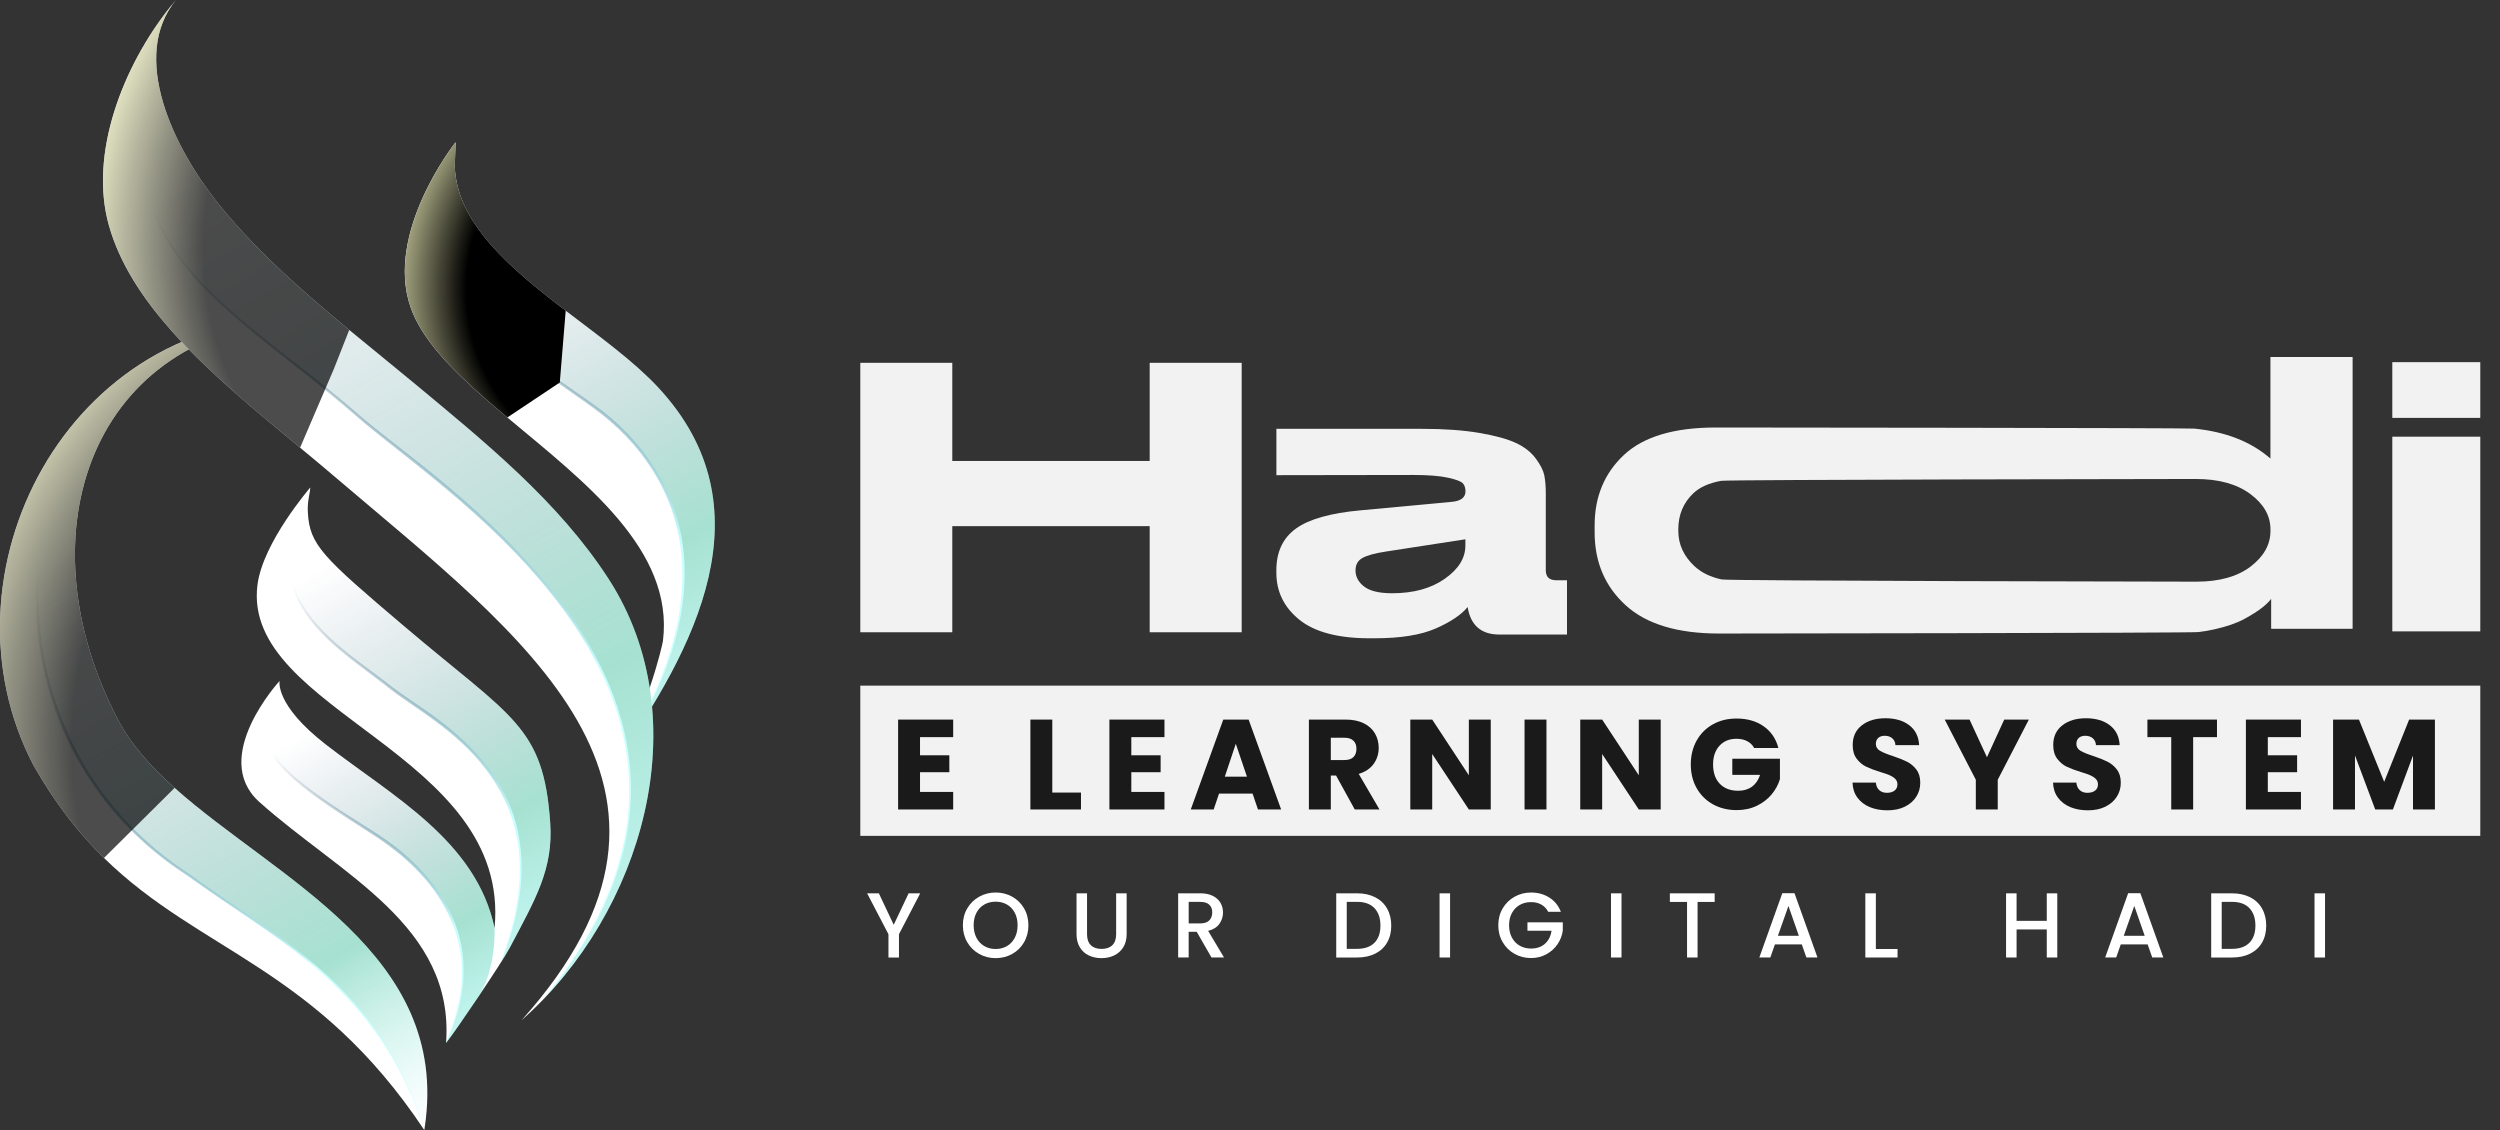 <?xml version="1.0" encoding="UTF-8"?>
<svg xmlns="http://www.w3.org/2000/svg" xmlns:xlink="http://www.w3.org/1999/xlink" viewBox="0 0 820.44 370.85">
  <rect x="0" y="0" width="820.44" height="370.85" fill="#333333" stroke="none"/>
  <defs>
    <style>
      .cls-1 {
        fill: url(#radial-gradient-2);
      }

      .cls-1, .cls-2, .cls-3 {
        mix-blend-mode: color-dodge;
      }

      .cls-1, .cls-3 {
        opacity: .7;
      }

      .cls-4 {
        fill: url(#linear-gradient-2);
      }

      .cls-5 {
        fill: #fff;
      }

      .cls-6 {
        fill: url(#linear-gradient-8);
      }

      .cls-6, .cls-7, .cls-8, .cls-9, .cls-10, .cls-11 {
        mix-blend-mode: luminosity;
      }

      .cls-6, .cls-7, .cls-8, .cls-9, .cls-11 {
        opacity: .35;
      }

      .cls-12 {
        isolation: isolate;
      }

      .cls-2 {
        fill: url(#radial-gradient);
      }

      .cls-13 {
        fill: url(#linear-gradient-10);
      }

      .cls-7 {
        fill: url(#linear-gradient-3);
      }

      .cls-8 {
        fill: url(#linear-gradient-6);
      }

      .cls-14 {
        fill: url(#linear-gradient-5);
      }

      .cls-9 {
        fill: url(#linear-gradient-4);
      }

      .cls-15 {
        fill: url(#linear-gradient-7);
      }

      .cls-3 {
        fill: url(#radial-gradient-3);
      }

      .cls-16 {
        fill: url(#linear-gradient-9);
      }

      .cls-17 {
        fill: #1a1a1a;
      }

      .cls-11 {
        fill: url(#linear-gradient);
      }

      .cls-18 {
        fill: #f2f2f2;
      }
    </style>
    <linearGradient id="linear-gradient" x1="164.19" y1="356.24" x2="32.76" y2="128.61" gradientUnits="userSpaceOnUse">
      <stop offset="0" stop-color="#56e9de" stop-opacity="0"/>
      <stop offset=".24" stop-color="#01aa7a"/>
      <stop offset=".63" stop-color="#005861" stop-opacity=".34"/>
      <stop offset=".85" stop-color="#002f55" stop-opacity="0"/>
    </linearGradient>
    <linearGradient id="linear-gradient-2" x1="163.99" y1="356.36" x2="32.26" y2="128.2" gradientUnits="userSpaceOnUse">
      <stop offset="0" stop-color="#ceffff"/>
      <stop offset=".24" stop-color="#c6ffff"/>
      <stop offset=".36" stop-color="#9cd3db" stop-opacity=".79"/>
      <stop offset=".7" stop-color="#2d5e7b" stop-opacity=".23"/>
      <stop offset=".85" stop-color="#002f55" stop-opacity="0"/>
    </linearGradient>
    <linearGradient id="linear-gradient-3" x1="160.83" y1="333.94" x2="95.73" y2="221.18" gradientUnits="userSpaceOnUse">
      <stop offset="0" stop-color="#56e9de"/>
      <stop offset=".24" stop-color="#01aa7a"/>
      <stop offset=".63" stop-color="#005861" stop-opacity=".34"/>
      <stop offset=".85" stop-color="#002f55" stop-opacity="0"/>
    </linearGradient>
    <linearGradient id="linear-gradient-4" x1="183.52" y1="304.94" x2="100.33" y2="160.84" xlink:href="#linear-gradient-3"/>
    <linearGradient id="linear-gradient-5" x1="177" y1="309.16" x2="93.45" y2="164.44" xlink:href="#linear-gradient-2"/>
    <linearGradient id="linear-gradient-6" x1="236.26" y1="225.93" x2="136.96" y2="53.93" xlink:href="#linear-gradient-3"/>
    <linearGradient id="linear-gradient-7" x1="229.46" y1="230.35" x2="129.91" y2="57.93" xlink:href="#linear-gradient-2"/>
    <radialGradient id="radial-gradient" cx="216.83" cy="94.79" fx="216.83" fy="94.79" r="96.56" gradientUnits="userSpaceOnUse">
      <stop offset=".66" stop-color="#000"/>
      <stop offset="1" stop-color="#ffffc8"/>
    </radialGradient>
    <radialGradient id="radial-gradient-2" cx="157.08" cy="244.37" fx="157.08" fy="244.37" r="188.01" gradientUnits="userSpaceOnUse">
      <stop offset=".71" stop-color="#000"/>
      <stop offset="1" stop-color="#ffffc8"/>
    </radialGradient>
    <linearGradient id="linear-gradient-8" x1="216.15" y1="306.25" x2="43.93" y2="7.97" xlink:href="#linear-gradient-3"/>
    <linearGradient id="linear-gradient-9" x1="209.27" y1="310.76" x2="36.59" y2="11.67" xlink:href="#linear-gradient-2"/>
    <radialGradient id="radial-gradient-3" cx="175.01" cy="81.46" fx="175.01" fy="81.46" r="152.37" xlink:href="#radial-gradient-2"/>
    <linearGradient id="linear-gradient-10" x1="155.46" y1="337.37" x2="90.03" y2="224.04" xlink:href="#linear-gradient-2"/>
  </defs>
  <g class="cls-12">
    <g id="Layer_2" data-name="Layer 2">
      <g id="Layer_1-2" data-name="Layer 1">
        <g>
          <g>
            <path class="cls-5" d="M139.41,369.72c-.05,.38-.11,.75-.17,1.13-35.6-53.5-73.36-58.2-105.12-89.29-8.15-7.98-15.91-17.7-23.14-30.44C-21.78,188.71,21.87,102.45,100.75,104.46c-.01,0-.02,0-.03,0-1.78,.09-3.53,.21-5.24,.38C28.01,111.35,7.61,177.4,38.99,236.66c4.18,7.9,10.64,15.05,18.32,21.9,33.57,30,90.45,54.42,82.11,111.16Z"/>
            <path class="cls-5" d="M167.22,311.15c8.53-16.15,14.39-25.91,13.35-41.11-2.18-31.73-12.33-34.31-47.83-64.44-27.05-22.96-31.17-26.76-31.72-37.59-.19-3.78,.81-6.34,.79-8.03-.05,.16-15.55,17.97-17.32,32-5.24,41.67,83.27,55.04,77.82,112.57-6.08-28.66-33.53-43.29-55.28-60.14-17.02-13.19-15.26-20.95-15.26-20.95,0,0-23.06,25.02-6.68,39.71,26.76,23.99,64.12,40.57,61.3,79.1,3.19-3.98,18.18-26.13,20.82-31.12Z"/>
            <path class="cls-5" d="M217.56,210.39c3.75-30.02-25.9-52.34-51.07-73.39-2.41-2.02-4.79-4.03-7.09-6.03-11.49-10-21.12-19.84-24.69-30.25-8.32-24.17,13.81-52.76,14.78-54,.02-.03,.04-.04,.04-.04,0,0-.14,3.18-.29,7.97,.72,18.72,18.21,33.42,36.41,47.32,11.09,8.47,22.44,16.64,30.42,25.25,36.45,39.3,12.35,85.44-14.83,123.91,10.59-15.58,16.15-39.39,16.32-40.74Z"/>
            <path class="cls-11" d="M139.41,369.72c-.06,.31-.12,.62-.18,.93-15.28-47.69-48.77-62.51-77.19-83.38C-18.17,235.95,2.27,107.55,95.47,104.84,28.01,111.35,7.61,177.4,38.99,236.66c22.46,42.43,110.67,63.34,100.42,133.06Z"/>
            <g class="cls-10">
              <path class="cls-4" d="M139.23,370.65c-2.53-7.11-5.21-14.2-8.98-20.75l-1.34-2.49c-.46-.82-1-1.6-1.5-2.4-1.02-1.58-2-3.2-3.06-4.76l-3.37-4.54-.84-1.14-.91-1.08-1.83-2.15c-4.91-5.71-10.32-11.01-16.18-15.74-5.83-4.78-11.97-9.17-18.2-13.43-6.23-4.26-12.56-8.41-18.69-12.8l-2.3-1.64-2.35-1.58c-1.59-1.02-3.1-2.17-4.64-3.27-3.02-2.29-5.97-4.67-8.74-7.26-5.6-5.11-10.59-10.88-14.98-17.06-4.34-6.22-8.06-12.87-11.01-19.87-5.87-13.99-8.78-29.21-8.51-44.37,.27-15.15,3.71-30.3,10.52-43.86,6.76-13.55,17.13-25.39,30.04-33.37,3.22-2,6.58-3.76,10.06-5.25,1.72-.79,3.51-1.41,5.28-2.09,1.8-.59,3.58-1.21,5.42-1.68,7.28-2.07,14.84-3.01,22.38-3.24-7.54,.32-15.08,1.34-22.31,3.48-1.82,.49-3.6,1.13-5.38,1.73-1.75,.69-3.53,1.33-5.23,2.14-3.45,1.51-6.78,3.3-9.95,5.32-12.79,7.99-23.04,19.77-29.7,33.25-6.71,13.49-10.07,28.54-10.28,43.57-.21,15.04,2.73,30.12,8.59,43.97,2.89,6.94,6.56,13.55,10.84,19.73,4.34,6.14,9.26,11.88,14.8,16.97,2.73,2.58,5.66,4.96,8.65,7.24,1.53,1.1,3.02,2.24,4.61,3.27l2.35,1.58,2.3,1.65c6.13,4.42,12.42,8.59,18.64,12.87,6.22,4.29,12.36,8.72,18.19,13.53,5.87,4.78,11.29,10.11,16.18,15.87l1.82,2.18,.9,1.09,.83,1.15,3.33,4.59c1.04,1.58,2.01,3.2,3.02,4.8,.49,.81,1.02,1.59,1.47,2.42l1.32,2.51c3.7,6.61,6.31,13.74,8.76,20.87Z"/>
            </g>
            <path class="cls-7" d="M157.21,326.79c-4.53,6.76-9.19,13.46-10.81,15.48,0-.08,.01-.14,.01-.22,0,0,0,0,0,0,17.72-38.74-12.34-60.99-22.31-67.57-10.13-6.69-30.23-18.22-35.31-28.14-4.09-8,.81-18.84,2.87-22.74,.08-.09,.12-.13,.12-.13,0,0-1.76,7.77,15.26,20.96,21.74,16.85,49.18,31.47,55.27,60.1,.1,5.98-.68,14.8-5.1,22.27Z"/>
            <path class="cls-9" d="M167.22,311.15c-.54,1.02-1.6,2.76-2.97,4.92,23.48-58.97-21.67-79.07-35.55-90.04-13.6-10.76-29.29-19.6-33.45-36.67-2.64-10.84,2.35-22.35,5.18-27.66,.85-1.07,1.38-1.68,1.38-1.71,.03,1.69-.98,4.24-.79,8.02,.55,10.83,4.67,14.63,31.71,37.59,35.5,30.13,45.65,32.71,47.83,64.44,1.04,15.2-4.81,24.97-13.35,41.11Z"/>
            <g class="cls-10">
              <path class="cls-14" d="M164.25,316.07c2.82-7.28,4.92-14.87,5.83-22.61,.98-7.72,.6-15.64-1.53-23.1-2.08-7.49-6.01-14.37-11-20.29-5-5.95-11.06-10.92-17.42-15.41-3.17-2.26-6.43-4.4-9.63-6.69-1.6-1.15-3.13-2.38-4.66-3.57l-4.67-3.53c-6.22-4.7-12.59-9.4-17.73-15.4-2.56-2.99-4.78-6.3-6.38-9.9l-1.08-2.75c-.32-.93-.56-1.89-.84-2.83-.49-1.91-.8-3.88-.84-5.84-.09-1.97,.06-3.94,.35-5.88,.27-1.95,.71-3.86,1.27-5.74,1.09-3.77,2.65-7.38,4.5-10.82h0s1.4-1.7,1.4-1.7l-1.36,1.72h0c-1.78,3.47-3.26,7.11-4.26,10.87-.51,1.88-.91,3.79-1.14,5.72-.15,.96-.18,1.93-.26,2.9,0,.97-.06,1.94,.02,2.91,.06,1.94,.38,3.85,.89,5.72,.29,.92,.53,1.86,.86,2.78l1.09,2.69c1.61,3.52,3.83,6.75,6.39,9.66,5.14,5.83,11.43,10.52,17.68,15.18l4.69,3.52c1.56,1.2,3.08,2.41,4.66,3.54,3.16,2.26,6.46,4.38,9.64,6.66,6.38,4.54,12.49,9.59,17.54,15.64,5.03,6.03,9.04,13.03,11.04,20.67,2.07,7.6,2.37,15.61,1.28,23.37-1.07,7.77-3.34,15.32-6.3,22.55Z"/>
            </g>
            <path class="cls-8" d="M206.94,242.85c39.52-66.39,.91-99.6-10.2-108.08-10.37-7.91-32.9-20.91-46.75-41.21-9.81-14.39-4.76-35.29-.98-46.22,.32-.43,.5-.66,.5-.66,0,0-.14,3.18-.29,7.97,1.15,30.12,45.75,49.83,66.83,72.57,33.87,36.52,15.46,78.94-9.12,115.63Z"/>
            <g class="cls-10">
              <path class="cls-15" d="M206.94,242.85c4.85-8.31,9.02-17.03,12.07-26.15,3.1-9.08,4.97-18.62,4.93-28.2,0-9.57-2.04-19.15-6.2-27.76-4.14-8.62-10.22-16.25-17.47-22.48-3.6-3.14-7.57-5.85-11.51-8.62-3.94-2.76-7.88-5.54-11.72-8.45-3.85-2.91-7.59-5.96-11.16-9.21-3.57-3.25-7.01-6.65-10.12-10.35-.81-.9-1.52-1.88-2.29-2.81l-1.13-1.42-1.06-1.47-1.05-1.47-.53-.74-.47-.78c-.62-1.05-1.28-2.07-1.74-3.2-2.07-4.41-3.07-9.24-3.34-14.06-.24-4.83,.24-9.67,1.1-14.41,.86-4.74,2.17-9.39,3.77-13.93-1.52,4.57-2.75,9.23-3.53,13.97-.78,4.74-1.17,9.55-.86,14.33,.32,4.77,1.35,9.52,3.42,13.82,.46,1.1,1.12,2.1,1.73,3.11l.46,.76,.53,.73,1.06,1.45,1.06,1.45,1.13,1.4c.77,.92,1.49,1.88,2.3,2.77,6.32,7.22,13.57,13.57,21.25,19.34,3.83,2.89,7.77,5.65,11.72,8.4,3.94,2.75,7.95,5.47,11.62,8.65,3.66,3.17,7.03,6.69,10,10.51,2.96,3.83,5.55,7.96,7.63,12.34,4.18,8.75,6.27,18.48,6.15,28.15-.05,9.68-2.03,19.28-5.23,28.36-3.21,9.1-7.53,17.76-12.53,25.99Z"/>
            </g>
            <path class="cls-2" d="M185.65,101.97l-1.94,23.55-17.21,11.48c-2.41-2.02-4.79-4.03-7.09-6.03-11.49-10-21.12-19.84-24.69-30.25-8.32-24.17,13.81-52.76,14.78-54,.02-.03,.04-.04,.04-.04,0,0-.14,3.18-.29,7.97,.72,18.72,18.21,33.42,36.41,47.32Z"/>
            <path class="cls-1" d="M100.75,104.46s-.02,0-.03,0c-1.78,.09-3.53,.21-5.24,.38C28.01,111.35,7.61,177.4,38.99,236.66c4.18,7.9,10.64,15.05,18.32,21.9l-23.19,23c-8.15-7.98-15.91-17.7-23.14-30.44C-21.78,188.71,21.87,102.45,100.75,104.46Z"/>
            <path class="cls-5" d="M171.15,334.83c69.04-76.93,.21-125.91-61.35-178.43-3.7-3.16-7.5-6.32-11.33-9.49-14.91-12.36-30.34-24.95-42.41-38.6-9.4-10.62-16.76-21.87-20.27-34.14-6.82-23.84,4.81-52.74,19.95-71.75,0,0,0-.01,0-.01C56.41,1.59,57.07,.79,57.75,0c-15.04,18.29-1.44,48.25,15.3,68.56,12.09,14.66,26.59,27.35,41.56,39.72,7,5.79,14.1,11.51,21.11,17.32,23.38,19.43,47.68,39.08,64.04,64.43,29.77,46.13,11.12,109.73-28.61,144.8Z"/>
            <path class="cls-6" d="M178.01,328.27c81.53-97.89-33.1-167.76-60.39-191.73-28.37-24.91-60.43-42.21-68.74-71.96-7.42-26.6-2.76-45.36,2.86-56.78C53.67,5.04,55.68,2.42,57.75,0c-15.04,18.29-1.44,48.25,15.3,68.56,17.75,21.53,40.7,38.8,62.67,57.04,23.38,19.43,47.68,39.08,64.04,64.43,28,43.39,13.17,102.22-21.74,138.24Z"/>
            <g class="cls-10">
              <path class="cls-16" d="M178.01,328.27c5.2-6.31,9.98-12.99,14.11-20.04l1.54-2.65,1.44-2.71c.99-1.79,1.8-3.67,2.71-5.5,1.64-3.74,3.22-7.51,4.41-11.42l.47-1.46,.41-1.47c.27-.98,.56-1.96,.81-2.95,.45-1.99,.95-3.97,1.27-5.98,.4-2,.62-4.03,.88-6.05,.17-2.03,.37-4.06,.4-6.1,.29-8.15-.74-16.33-2.81-24.21-4.22-15.8-12.61-30.2-22.78-42.93-10.18-12.78-22.12-24.06-34.65-34.54-6.27-5.24-12.68-10.32-19.11-15.38-3.21-2.54-6.43-5.07-9.53-7.77-3.07-2.7-6.19-5.33-9.36-7.92-6.32-5.18-12.8-10.18-19.21-15.28-6.4-5.1-12.74-10.31-18.65-16-5.89-5.69-11.37-11.91-15.58-18.99-2.1-3.53-3.87-7.27-5.21-11.16-.34-.97-.61-1.96-.92-2.94l-.77-2.98c-.54-1.98-.92-4-1.34-6-.74-4.03-1.35-8.1-1.54-12.2-.24-4.09-.23-8.21,.18-12.29,.76-8.16,2.87-16.22,6.51-23.56h0s0,0,0,0c1.89-2.68,3.9-5.29,6.04-7.77-2.12,2.51-4.1,5.13-5.96,7.83h0c-3.56,7.36-5.59,15.42-6.26,23.55-.37,4.07-.33,8.16-.06,12.23,.24,4.07,.85,8.12,1.61,12.13,.43,2,.81,4,1.36,5.97l.77,2.96c.31,.97,.58,1.95,.92,2.91,1.33,3.85,3.1,7.54,5.2,11.03,4.19,7,9.65,13.16,15.53,18.8,5.9,5.65,12.24,10.81,18.65,15.89,6.41,5.07,12.91,10.05,19.27,15.22,3.18,2.58,6.32,5.22,9.4,7.91,3.08,2.66,6.31,5.18,9.52,7.71,6.44,5.05,12.91,10.07,19.16,15.36,12.52,10.55,24.47,21.91,34.66,34.79,10.17,12.82,18.58,27.34,22.77,43.27,2.05,7.95,3.07,16.19,2.75,24.39-.04,2.05-.24,4.1-.42,6.14-.27,2.03-.5,4.08-.91,6.09-.33,2.03-.84,4.02-1.3,6.02-.26,.99-.55,1.98-.83,2.96-.26,.99-.58,1.97-.92,2.94-1.24,3.91-2.85,7.69-4.54,11.42-.92,1.83-1.75,3.71-2.77,5.49l-1.47,2.7-1.56,2.64c-4.21,7.03-9.05,13.66-14.32,19.92Z"/>
            </g>
            <path class="cls-3" d="M114.61,108.28l-5.05,12.81-11.08,25.83c-14.91-12.36-30.34-24.95-42.41-38.6-9.4-10.62-16.76-21.87-20.27-34.14-6.82-23.84,4.81-52.74,19.95-71.75,0,0,0-.01,0-.01C56.41,1.59,57.07,.79,57.75,0c-15.04,18.29-1.44,48.25,15.3,68.56,12.09,14.66,26.59,27.35,41.56,39.72Z"/>
            <g class="cls-10">
              <path class="cls-13" d="M146.4,342.27v-.22s0,0,0,0h0s0,0,0,0c2.42-5.66,4.27-11.6,4.9-17.71,.65-6.09,.17-12.32-1.7-18.15-1.84-5.83-4.85-11.26-8.66-16.03-3.81-4.78-8.35-8.97-13.29-12.6-2.45-1.84-5.04-3.49-7.63-5.16l-7.77-5.01c-5.15-3.4-10.27-6.88-14.97-10.92-2.33-2.03-4.59-4.18-6.52-6.63-.95-1.23-1.83-2.54-2.47-3.98-.68-1.42-.99-2.99-1.19-4.53-.17-1.56-.09-3.12,.07-4.66,.22-1.54,.51-3.06,.95-4.55,.85-2.98,2.07-5.83,3.54-8.54-1.38,2.76-2.51,5.64-3.29,8.61-.4,1.48-.65,3-.83,4.52-.12,1.52-.16,3.06,.04,4.56,.22,1.5,.54,3,1.21,4.35,.64,1.37,1.5,2.63,2.45,3.82,1.92,2.37,4.18,4.46,6.52,6.43,4.74,3.9,9.81,7.39,14.97,10.74l7.79,4.97c2.6,1.65,5.22,3.31,7.71,5.16,4.98,3.69,9.56,7.96,13.41,12.83,3.84,4.87,6.93,10.4,8.69,16.37,.9,2.97,1.47,6.05,1.69,9.15,.21,3.09,.19,6.21-.23,9.28-.42,3.07-1.05,6.11-2.01,9.05-.87,2.97-2.09,5.81-3.37,8.61h0s0,0,0,0h0s-.02,.22-.02,.22Z"/>
            </g>
          </g>
          <g>
            <rect class="cls-18" x="282.33" y="225.01" width="531.64" height="49.3"/>
            <g>
              <path class="cls-5" d="M301.99,293.17l-6.97,13.42v7.64h-3.45v-7.64l-7-13.42h3.85l4.88,10.33,4.88-10.33h3.82Z"/>
              <path class="cls-5" d="M321.34,313.06c-1.65-.92-2.95-2.2-3.91-3.85-.96-1.65-1.44-3.5-1.44-5.56s.48-3.91,1.44-5.54c.96-1.64,2.26-2.91,3.91-3.83,1.65-.92,3.45-1.38,5.41-1.38s3.79,.46,5.44,1.38c1.65,.92,2.94,2.2,3.89,3.83,.95,1.64,1.42,3.48,1.42,5.54s-.47,3.91-1.42,5.56c-.95,1.65-2.25,2.93-3.89,3.85-1.65,.92-3.46,1.38-5.44,1.38s-3.76-.46-5.41-1.38Zm9.13-2.58c1.09-.64,1.94-1.54,2.56-2.73s.92-2.55,.92-4.11-.31-2.92-.92-4.09c-.62-1.17-1.47-2.07-2.56-2.7s-2.33-.94-3.73-.94-2.64,.31-3.73,.94-1.94,1.53-2.56,2.7c-.62,1.17-.92,2.54-.92,4.09s.31,2.92,.92,4.11,1.47,2.09,2.56,2.73c1.09,.64,2.33,.96,3.73,.96s2.64-.32,3.73-.96Z"/>
              <path class="cls-5" d="M356.74,293.17v13.42c0,1.6,.42,2.8,1.26,3.61,.84,.81,2,1.21,3.5,1.21s2.69-.4,3.53-1.21c.84-.81,1.26-2.01,1.26-3.61v-13.42h3.45v13.36c0,1.72-.37,3.17-1.12,4.36-.75,1.19-1.75,2.08-3,2.67-1.25,.59-2.64,.88-4.15,.88s-2.89-.29-4.14-.88c-1.24-.58-2.23-1.47-2.95-2.67-.73-1.19-1.09-2.65-1.09-4.36v-13.36h3.45Z"/>
              <path class="cls-5" d="M397.58,314.22l-4.85-8.42h-2.64v8.42h-3.45v-21.06h7.27c1.62,0,2.98,.28,4.11,.85s1.96,1.32,2.51,2.27,.83,2.01,.83,3.18c0,1.37-.4,2.62-1.2,3.74s-2.03,1.88-3.68,2.29l5.21,8.73h-4.12Zm-7.48-11.18h3.82c1.29,0,2.27-.32,2.92-.97s.99-1.52,.99-2.61-.32-1.94-.97-2.56c-.65-.62-1.63-.92-2.94-.92h-3.82v7.06Z"/>
              <path class="cls-5" d="M451.29,294.45c1.69,.86,2.99,2.09,3.91,3.7,.92,1.61,1.38,3.48,1.38,5.62s-.46,4-1.38,5.58c-.92,1.58-2.22,2.78-3.91,3.62-1.69,.84-3.65,1.26-5.89,1.26h-6.88v-21.06h6.88c2.24,0,4.21,.43,5.89,1.29Zm-.23,14.95c1.31-1.33,1.97-3.21,1.97-5.64s-.66-4.35-1.97-5.73c-1.31-1.37-3.2-2.06-5.67-2.06h-3.42v15.42h3.42c2.46,0,4.35-.67,5.67-2Z"/>
              <path class="cls-5" d="M475.88,293.17v21.06h-3.45v-21.06h3.45Z"/>
              <path class="cls-5" d="M508.08,299.23c-.54-1.05-1.3-1.84-2.27-2.38s-2.09-.8-3.36-.8c-1.39,0-2.64,.31-3.73,.94-1.09,.63-1.94,1.52-2.56,2.67-.62,1.15-.92,2.48-.92,4s.31,2.85,.92,4.01c.62,1.16,1.47,2.06,2.56,2.68s2.33,.94,3.73,.94c1.88,0,3.4-.52,4.58-1.58,1.17-1.05,1.89-2.47,2.15-4.27h-7.91v-2.76h11.6v2.7c-.22,1.64-.8,3.14-1.74,4.51-.94,1.37-2.16,2.47-3.67,3.29-1.5,.82-3.18,1.23-5.01,1.23-1.98,0-3.79-.46-5.42-1.38-1.64-.92-2.93-2.2-3.89-3.83-.96-1.64-1.44-3.48-1.44-5.54s.48-3.91,1.44-5.54c.96-1.64,2.26-2.91,3.91-3.83,1.65-.92,3.45-1.38,5.41-1.38,2.24,0,4.24,.55,5.98,1.65,1.75,1.1,3.01,2.66,3.8,4.68h-4.15Z"/>
              <path class="cls-5" d="M532.14,293.17v21.06h-3.45v-21.06h3.45Z"/>
              <path class="cls-5" d="M562.71,293.17v2.82h-5.61v18.24h-3.45v-18.24h-5.64v-2.82h14.7Z"/>
              <path class="cls-5" d="M591.31,309.92h-8.82l-1.51,4.3h-3.61l7.54-21.09h4l7.54,21.09h-3.64l-1.51-4.3Zm-.97-2.82l-3.42-9.79-3.45,9.79h6.88Z"/>
              <path class="cls-5" d="M615.61,311.44h7.12v2.79h-10.57v-21.06h3.45v18.27Z"/>
              <path class="cls-5" d="M675.15,293.17v21.06h-3.45v-9.21h-9.91v9.21h-3.45v-21.06h3.45v9.03h9.91v-9.03h3.45Z"/>
              <path class="cls-5" d="M704.81,309.92h-8.82l-1.51,4.3h-3.61l7.54-21.09h4l7.54,21.09h-3.64l-1.51-4.3Zm-.97-2.82l-3.42-9.79-3.45,9.79h6.88Z"/>
              <path class="cls-5" d="M738.43,294.45c1.69,.86,2.99,2.09,3.91,3.7,.92,1.61,1.38,3.48,1.38,5.62s-.46,4-1.38,5.58c-.92,1.58-2.22,2.78-3.91,3.62-1.69,.84-3.65,1.26-5.89,1.26h-6.88v-21.06h6.88c2.24,0,4.21,.43,5.89,1.29Zm-.23,14.95c1.31-1.33,1.97-3.21,1.97-5.64s-.66-4.35-1.97-5.73c-1.31-1.37-3.2-2.06-5.67-2.06h-3.42v15.42h3.42c2.46,0,4.35-.67,5.67-2Z"/>
              <path class="cls-5" d="M763.02,293.17v21.06h-3.45v-21.06h3.45Z"/>
            </g>
            <g>
              <path class="cls-18" d="M282.33,119.07h30.19v32.21h64.78v-32.21h30.19v88.42h-30.19v-34.82h-64.78v34.82h-30.19V119.07Z"/>
              <path class="cls-18" d="M514.25,190.41v17.83h-22.19c-5.97,0-9.44-3.01-10.42-9.03-2.04,2.52-5.52,4.86-10.42,7.02-4.91,2.16-11.61,3.24-20.11,3.24h-1.59c-10.38,0-18.08-2.04-23.11-6.1-5.03-4.07-7.54-9.2-7.54-15.39v-.85c0-6.03,2.15-10.58,6.44-13.68,4.29-3.09,11.38-5.09,21.28-5.98l30.17-2.81c2.78-.33,4.17-1.47,4.17-3.42,0-1.06-.27-1.91-.8-2.56-.53-.65-2.15-1.28-4.84-1.89-2.7-.61-6.54-.92-11.53-.92l-44.88,.07v-15.21h47.7c7.36,0,13.65,.45,18.88,1.34,5.23,.9,9.24,1.99,12.02,3.3,2.78,1.3,4.95,2.99,6.5,5.07,1.55,2.08,2.49,3.93,2.82,5.56,.33,1.63,.49,3.62,.49,5.98v25.15c0,2.2,1.14,3.29,3.43,3.29h3.56Zm-33.35-13.43l-26.12,4.03c-3.68,.57-6.25,1.28-7.72,2.14-1.47,.85-2.21,2.18-2.21,3.97v.12c0,2.03,.94,3.79,2.82,5.25,1.88,1.46,4.95,2.2,9.2,2.2,7.03,0,12.79-1.59,17.29-4.76,4.5-3.17,6.74-6.8,6.74-10.87v-2.08Z"/>
              <path class="cls-18" d="M772.07,117.16v89.19h-26.73v-9.83c-.64,.88-1.65,1.86-3.01,2.94-1.37,1.08-3.29,2.3-5.78,3.66-2.49,1.36-5.78,2.5-9.87,3.42-1.67,.37-3.39,.67-5.18,.89-2.6,.32-152.94,.48-155.8,.48h-1.57c-13.64,0-23.86-3.1-30.64-9.29-6.78-6.19-10.17-14.16-10.17-23.91v-2.28c0-9.43,3.21-17.14,9.63-23.14,6.42-5.99,16.45-8.99,30.1-8.99h1.93c2.6,0,152.72,.12,155.11,.36,10.35,1.03,18.69,4.31,25.01,9.83v-33.32h26.97Zm-26.96,57.06v-.48c0-4.48-2.21-8.35-6.62-11.63-4.42-3.28-10.39-4.92-17.94-4.92h-.6c-2.78,0-152.88,.2-155.09,.6-3.98,.72-7.02,2.08-9.14,4.08-3.29,3.12-4.94,7.07-4.94,11.87v.48c0,4.47,1.81,8.37,5.42,11.69,2.23,2.05,5.16,3.46,8.8,4.25,2.25,.49,152.39,.73,155.19,.73h.6c7.54,0,13.48-1.66,17.82-4.97,4.33-3.32,6.5-7.21,6.5-11.69h0Z"/>
              <path class="cls-18" d="M813.97,137.14h-28.87v-18.29h28.87v18.29Zm0,70.06h-28.87v-63.89h28.87v63.89Z"/>
            </g>
            <g>
              <path class="cls-17" d="M301.93,241.9v5.97h9.62v5.55h-9.62v6.47h10.88v5.76h-18.07v-29.5h18.07v5.76h-10.88Z"/>
              <path class="cls-17" d="M345.34,260.1h9.41v5.55h-16.6v-29.5h7.19v23.96Z"/>
              <path class="cls-17" d="M371.27,241.9v5.97h9.62v5.55h-9.62v6.47h10.88v5.76h-18.07v-29.5h18.07v5.76h-10.88Z"/>
              <path class="cls-17" d="M411.07,260.44h-11.01l-1.76,5.21h-7.52l10.67-29.5h8.32l10.67,29.5h-7.61l-1.76-5.21Zm-1.85-5.55l-3.66-10.8-3.61,10.8h7.27Z"/>
              <path class="cls-17" d="M444.6,265.65l-6.14-11.14h-1.72v11.14h-7.19v-29.5h12.06c2.33,0,4.31,.41,5.95,1.22,1.64,.81,2.86,1.93,3.68,3.34,.81,1.42,1.22,2.99,1.22,4.73,0,1.96-.55,3.71-1.66,5.25-1.11,1.54-2.74,2.63-4.9,3.28l6.81,11.68h-8.11Zm-7.86-16.22h4.46c1.32,0,2.3-.32,2.96-.97s.99-1.55,.99-2.73-.33-2-.99-2.65-1.65-.97-2.96-.97h-4.46v7.31Z"/>
              <path class="cls-17" d="M489.23,265.65h-7.19l-12.02-18.2v18.2h-7.19v-29.5h7.19l12.02,18.28v-18.28h7.19v29.5Z"/>
              <path class="cls-17" d="M507.51,236.15v29.5h-7.19v-29.5h7.19Z"/>
              <path class="cls-17" d="M545,265.65h-7.19l-12.02-18.2v18.2h-7.19v-29.5h7.19l12.02,18.28v-18.28h7.19v29.5Z"/>
              <path class="cls-17" d="M575.68,245.48c-.53-.98-1.3-1.73-2.29-2.25-1-.52-2.17-.78-3.51-.78-2.33,0-4.19,.76-5.59,2.29-1.4,1.53-2.1,3.57-2.1,6.11,0,2.72,.74,4.84,2.21,6.37,1.47,1.53,3.5,2.29,6.07,2.29,1.76,0,3.26-.45,4.48-1.34s2.11-2.19,2.67-3.87h-9.12v-5.29h15.63v6.68c-.53,1.79-1.44,3.46-2.71,5-1.28,1.54-2.89,2.79-4.85,3.74-1.96,.95-4.18,1.43-6.64,1.43-2.91,0-5.51-.64-7.8-1.91-2.28-1.27-4.06-3.05-5.34-5.32-1.28-2.27-1.91-4.86-1.91-7.77s.64-5.51,1.91-7.8c1.27-2.28,3.05-4.06,5.32-5.34,2.27-1.27,4.86-1.91,7.77-1.91,3.53,0,6.51,.85,8.93,2.56,2.42,1.71,4.03,4.08,4.81,7.1h-7.94Z"/>
              <path class="cls-17" d="M613.67,264.89c-1.71-.7-3.08-1.74-4.1-3.11-1.02-1.37-1.56-3.03-1.62-4.96h7.65c.11,1.09,.49,1.93,1.13,2.5,.64,.58,1.48,.86,2.52,.86s1.9-.25,2.52-.74c.62-.49,.92-1.17,.92-2.04,0-.73-.25-1.33-.74-1.81s-1.09-.87-1.81-1.18c-.71-.31-1.73-.66-3.05-1.05-1.91-.59-3.46-1.18-4.67-1.76-1.21-.59-2.24-1.46-3.11-2.61-.87-1.15-1.3-2.65-1.3-4.5,0-2.75,1-4.9,2.98-6.45s4.58-2.33,7.77-2.33,5.87,.78,7.86,2.33c1.99,1.55,3.05,3.72,3.19,6.49h-7.77c-.06-.95-.41-1.7-1.05-2.25-.64-.55-1.47-.82-2.48-.82-.87,0-1.57,.23-2.1,.69-.53,.46-.8,1.13-.8,2,0,.95,.45,1.7,1.34,2.23,.9,.53,2.3,1.11,4.2,1.72,1.91,.64,3.45,1.26,4.64,1.85,1.19,.59,2.22,1.44,3.09,2.56,.87,1.12,1.3,2.56,1.3,4.33s-.43,3.21-1.28,4.58c-.86,1.37-2.09,2.46-3.72,3.28-1.62,.81-3.54,1.22-5.76,1.22s-4.09-.35-5.8-1.05Z"/>
              <path class="cls-17" d="M665.82,236.15l-10.21,19.75v9.75h-7.19v-9.75l-10.21-19.75h8.15l5.71,12.36,5.67-12.36h8.07Z"/>
              <path class="cls-17" d="M679.48,264.89c-1.71-.7-3.08-1.74-4.1-3.11-1.02-1.37-1.56-3.03-1.62-4.96h7.65c.11,1.09,.49,1.93,1.13,2.5,.64,.58,1.48,.86,2.52,.86s1.9-.25,2.52-.74c.62-.49,.92-1.17,.92-2.04,0-.73-.25-1.33-.74-1.81s-1.09-.87-1.81-1.18c-.71-.31-1.73-.66-3.05-1.05-1.91-.59-3.46-1.18-4.67-1.76-1.21-.59-2.24-1.46-3.11-2.61-.87-1.15-1.3-2.65-1.3-4.5,0-2.75,1-4.9,2.98-6.45s4.58-2.33,7.77-2.33,5.87,.78,7.86,2.33c1.99,1.55,3.05,3.72,3.19,6.49h-7.77c-.06-.95-.41-1.7-1.05-2.25-.64-.55-1.47-.82-2.48-.82-.87,0-1.57,.23-2.1,.69-.53,.46-.8,1.13-.8,2,0,.95,.45,1.7,1.34,2.23,.9,.53,2.3,1.11,4.2,1.72,1.91,.64,3.45,1.26,4.64,1.85,1.19,.59,2.22,1.44,3.09,2.56,.87,1.12,1.3,2.56,1.3,4.33s-.43,3.21-1.28,4.58c-.86,1.37-2.09,2.46-3.72,3.28-1.62,.81-3.54,1.22-5.76,1.22s-4.09-.35-5.8-1.05Z"/>
              <path class="cls-17" d="M727.56,236.15v5.76h-7.82v23.74h-7.19v-23.74h-7.82v-5.76h22.82Z"/>
              <path class="cls-17" d="M744.24,241.9v5.97h9.62v5.55h-9.62v6.47h10.88v5.76h-18.07v-29.5h18.07v5.76h-10.88Z"/>
              <path class="cls-17" d="M799.08,236.15v29.5h-7.19v-17.69l-6.6,17.69h-5.8l-6.64-17.73v17.73h-7.19v-29.5h8.49l8.28,20.42,8.19-20.42h8.45Z"/>
            </g>
          </g>
        </g>
      </g>
    </g>
  </g>
</svg>